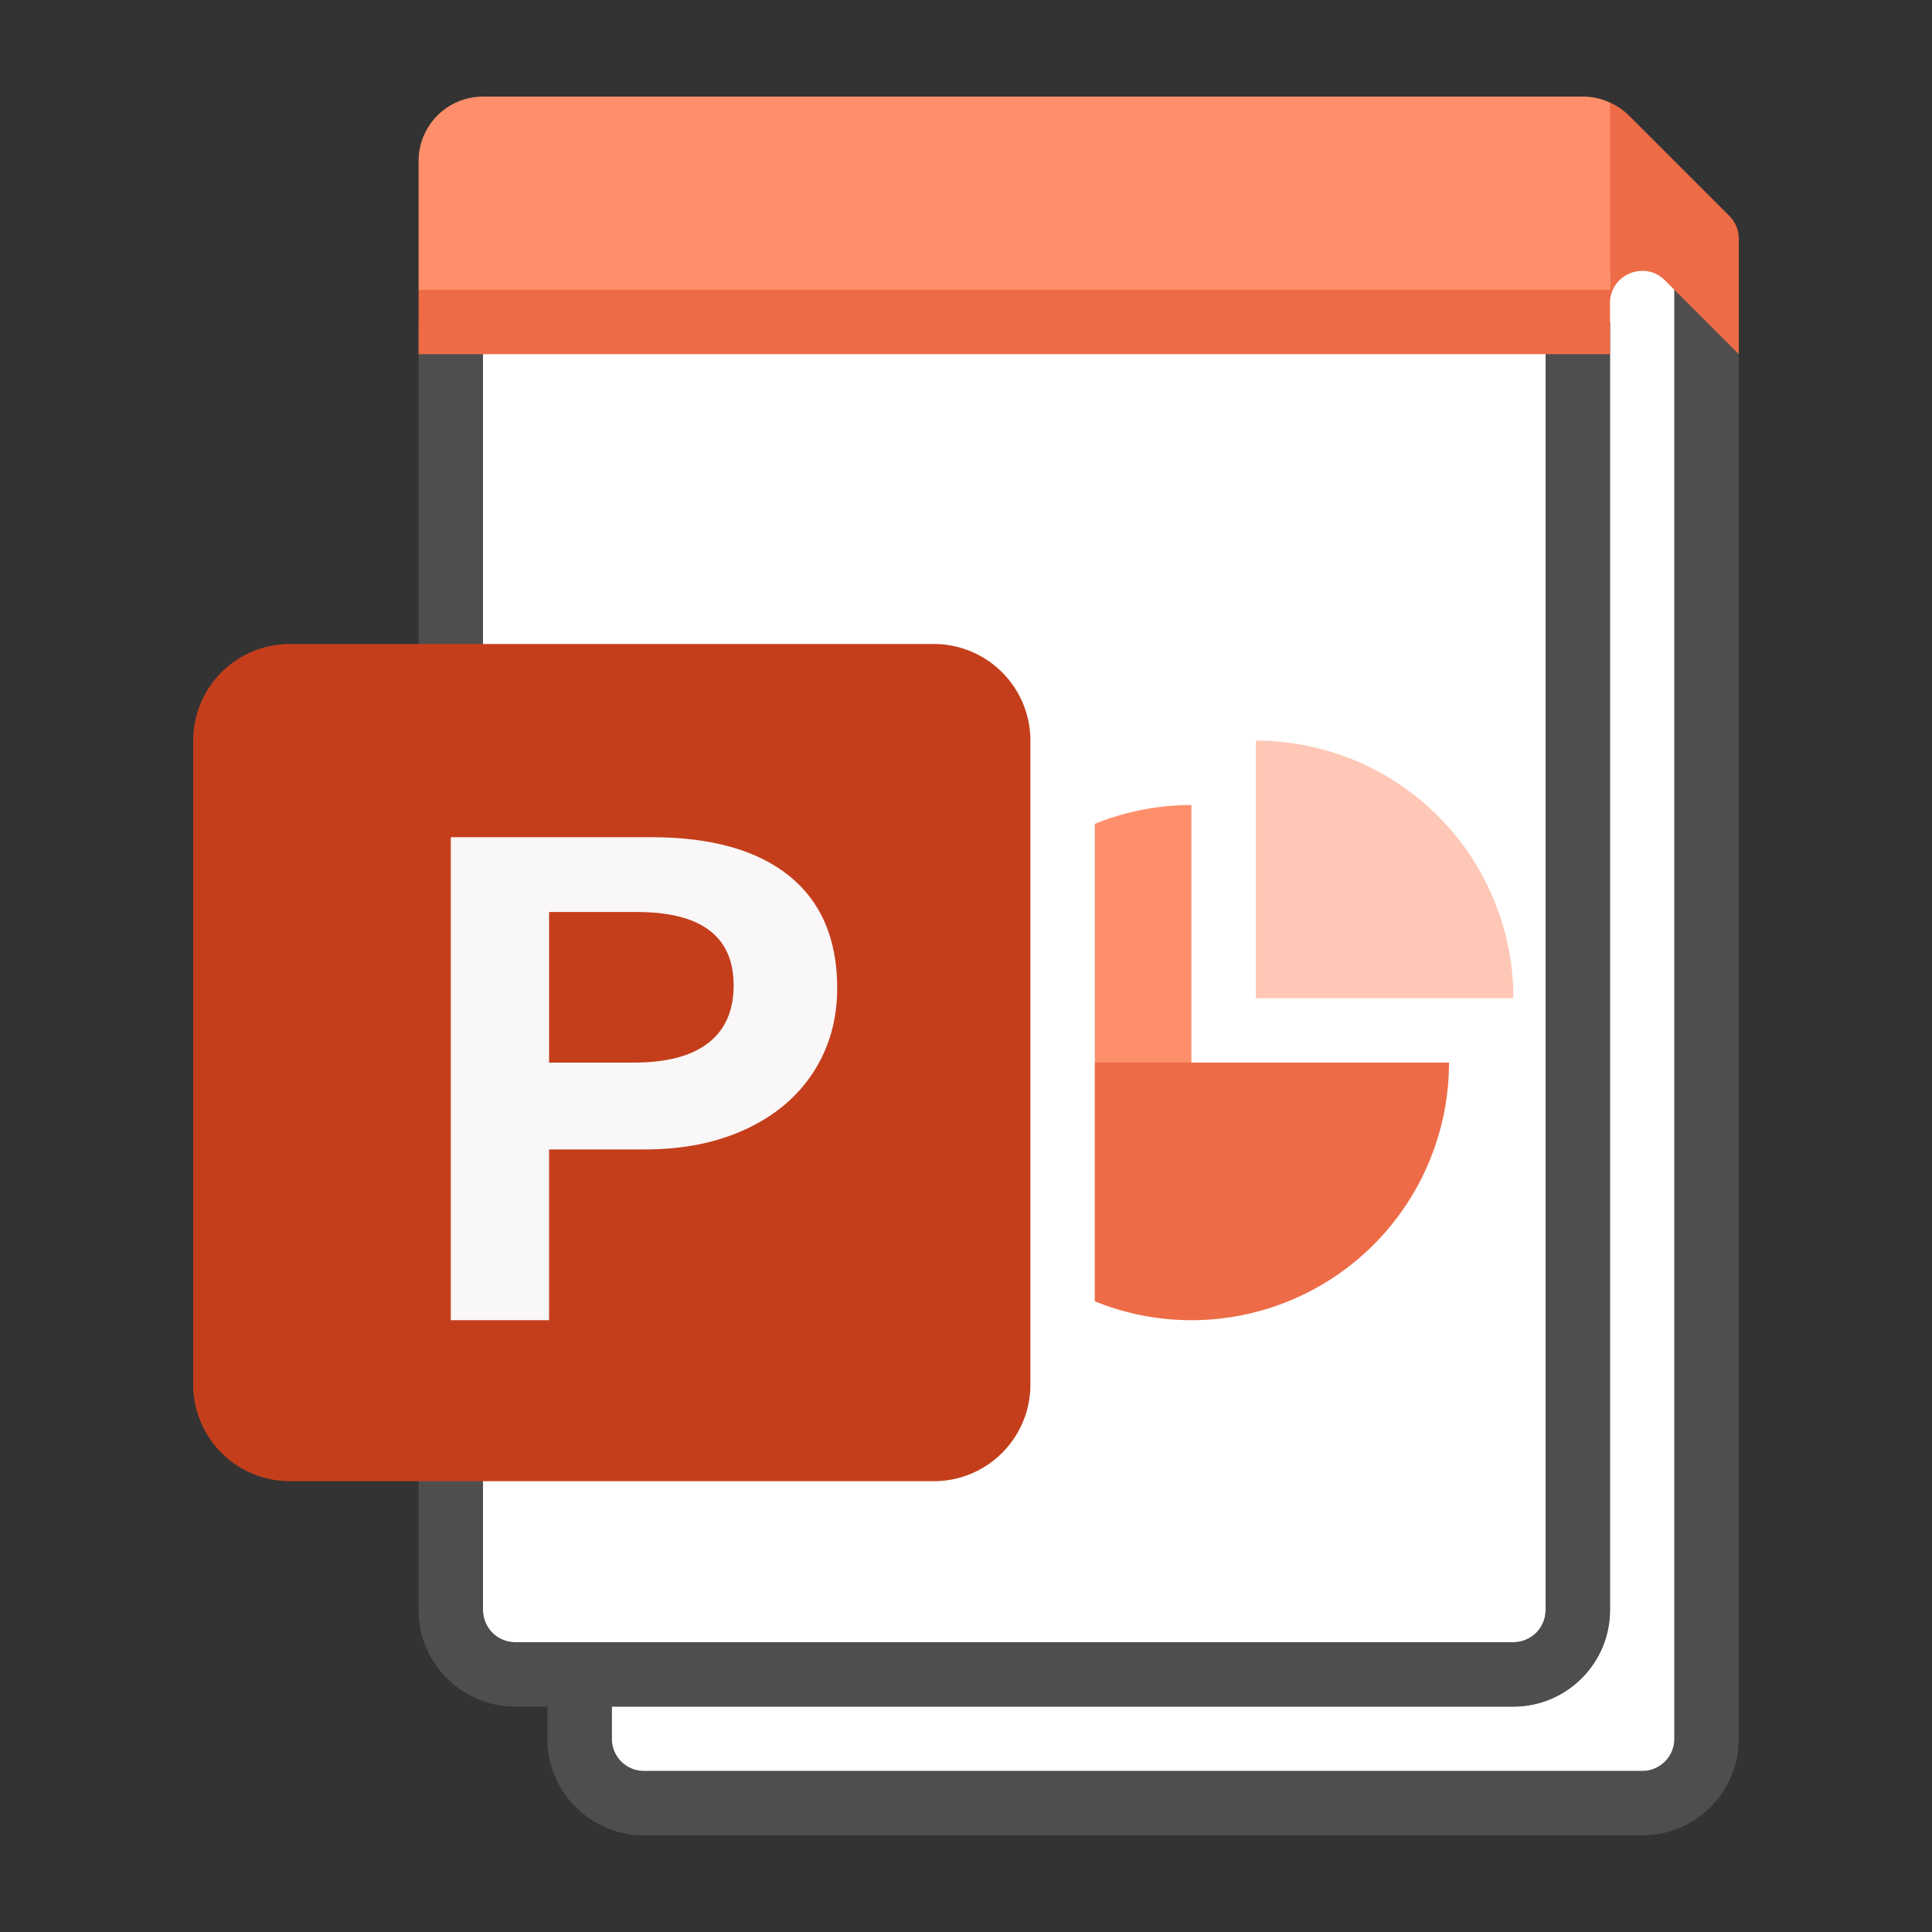 <svg xmlns="http://www.w3.org/2000/svg" viewBox="0 0 60 60"><rect x="0" y="0" width="60" height="60" fill="#333333" stroke="none"/><g fill="#FFF"><path d="M50 50c0 1.654-1.346 3-3 3H19v1a1 1 0 0 0 1 1h31a1 1 0 0 0 1-1V8h1l-4-3v5h1v40z"/><path d="M16 51h31a1 1 0 0 0 1-1V10H15v40a1 1 0 0 0 1 1z"/></g><path opacity=".64" fill="#605E5C" d="M52 9v45a1 1 0 0 1-1 1H20a1 1 0 0 1-1-1v-1h28c1.654 0 3-1.346 3-3V10h-2v40a1 1 0 0 1-1 1H16a1 1 0 0 1-1-1V10h-2v40c0 1.654 1.346 3 3 3h1v1c0 1.654 1.346 3 3 3h31c1.654 0 3-1.346 3-3V9h-2z"/><path fill="#FF8F6B" d="M50 8.5l1-1V5l-1-1.814A1.993 1.993 0 0 0 49.172 3H15a2 2 0 0 0-2 2v4l1 1h35l1-1v-.5z"/><path fill="#ED6C47" d="M13 9h37v2H13zM51.707 8.707L54 11V7.414a1 1 0 0 0-.293-.707l-3.121-3.121c-.17-.17-.371-.302-.586-.4v6.228c0-.89 1.077-1.337 1.707-.707zM37 33l-1-1h-1l-1 1v7.413A7.97 7.97 0 0 0 37 41a8 8 0 0 0 8-8h-8z"/><path fill="#FF8F6B" d="M34 25.587V33h3v-8a7.968 7.968 0 0 0-3 .587z"/><path fill="#FFC7B5" d="M39 23v8h8a8 8 0 0 0-8-8z"/><g><path fill="#C43E1C" d="M9 46h20a3 3 0 0 0 3-3V23a3 3 0 0 0-3-3H9a3 3 0 0 0-3 3v20a3 3 0 0 0 3 3z"/><path fill="#F9F7F7" d="M20.223 26c1.867 0 3.297.402 4.289 1.204.991.801 1.488 1.962 1.488 3.482 0 .977-.245 1.845-.736 2.605-.49.76-1.188 1.351-2.093 1.773-.904.422-1.952.633-3.145.633h-2.974V41H14V26h6.223zm-3.171 7h2.626c1.024 0 1.798-.204 2.321-.611.523-.408.785-1.003.785-1.785 0-1.521-1.003-2.281-3.008-2.281h-2.724V33z"/></g></svg>